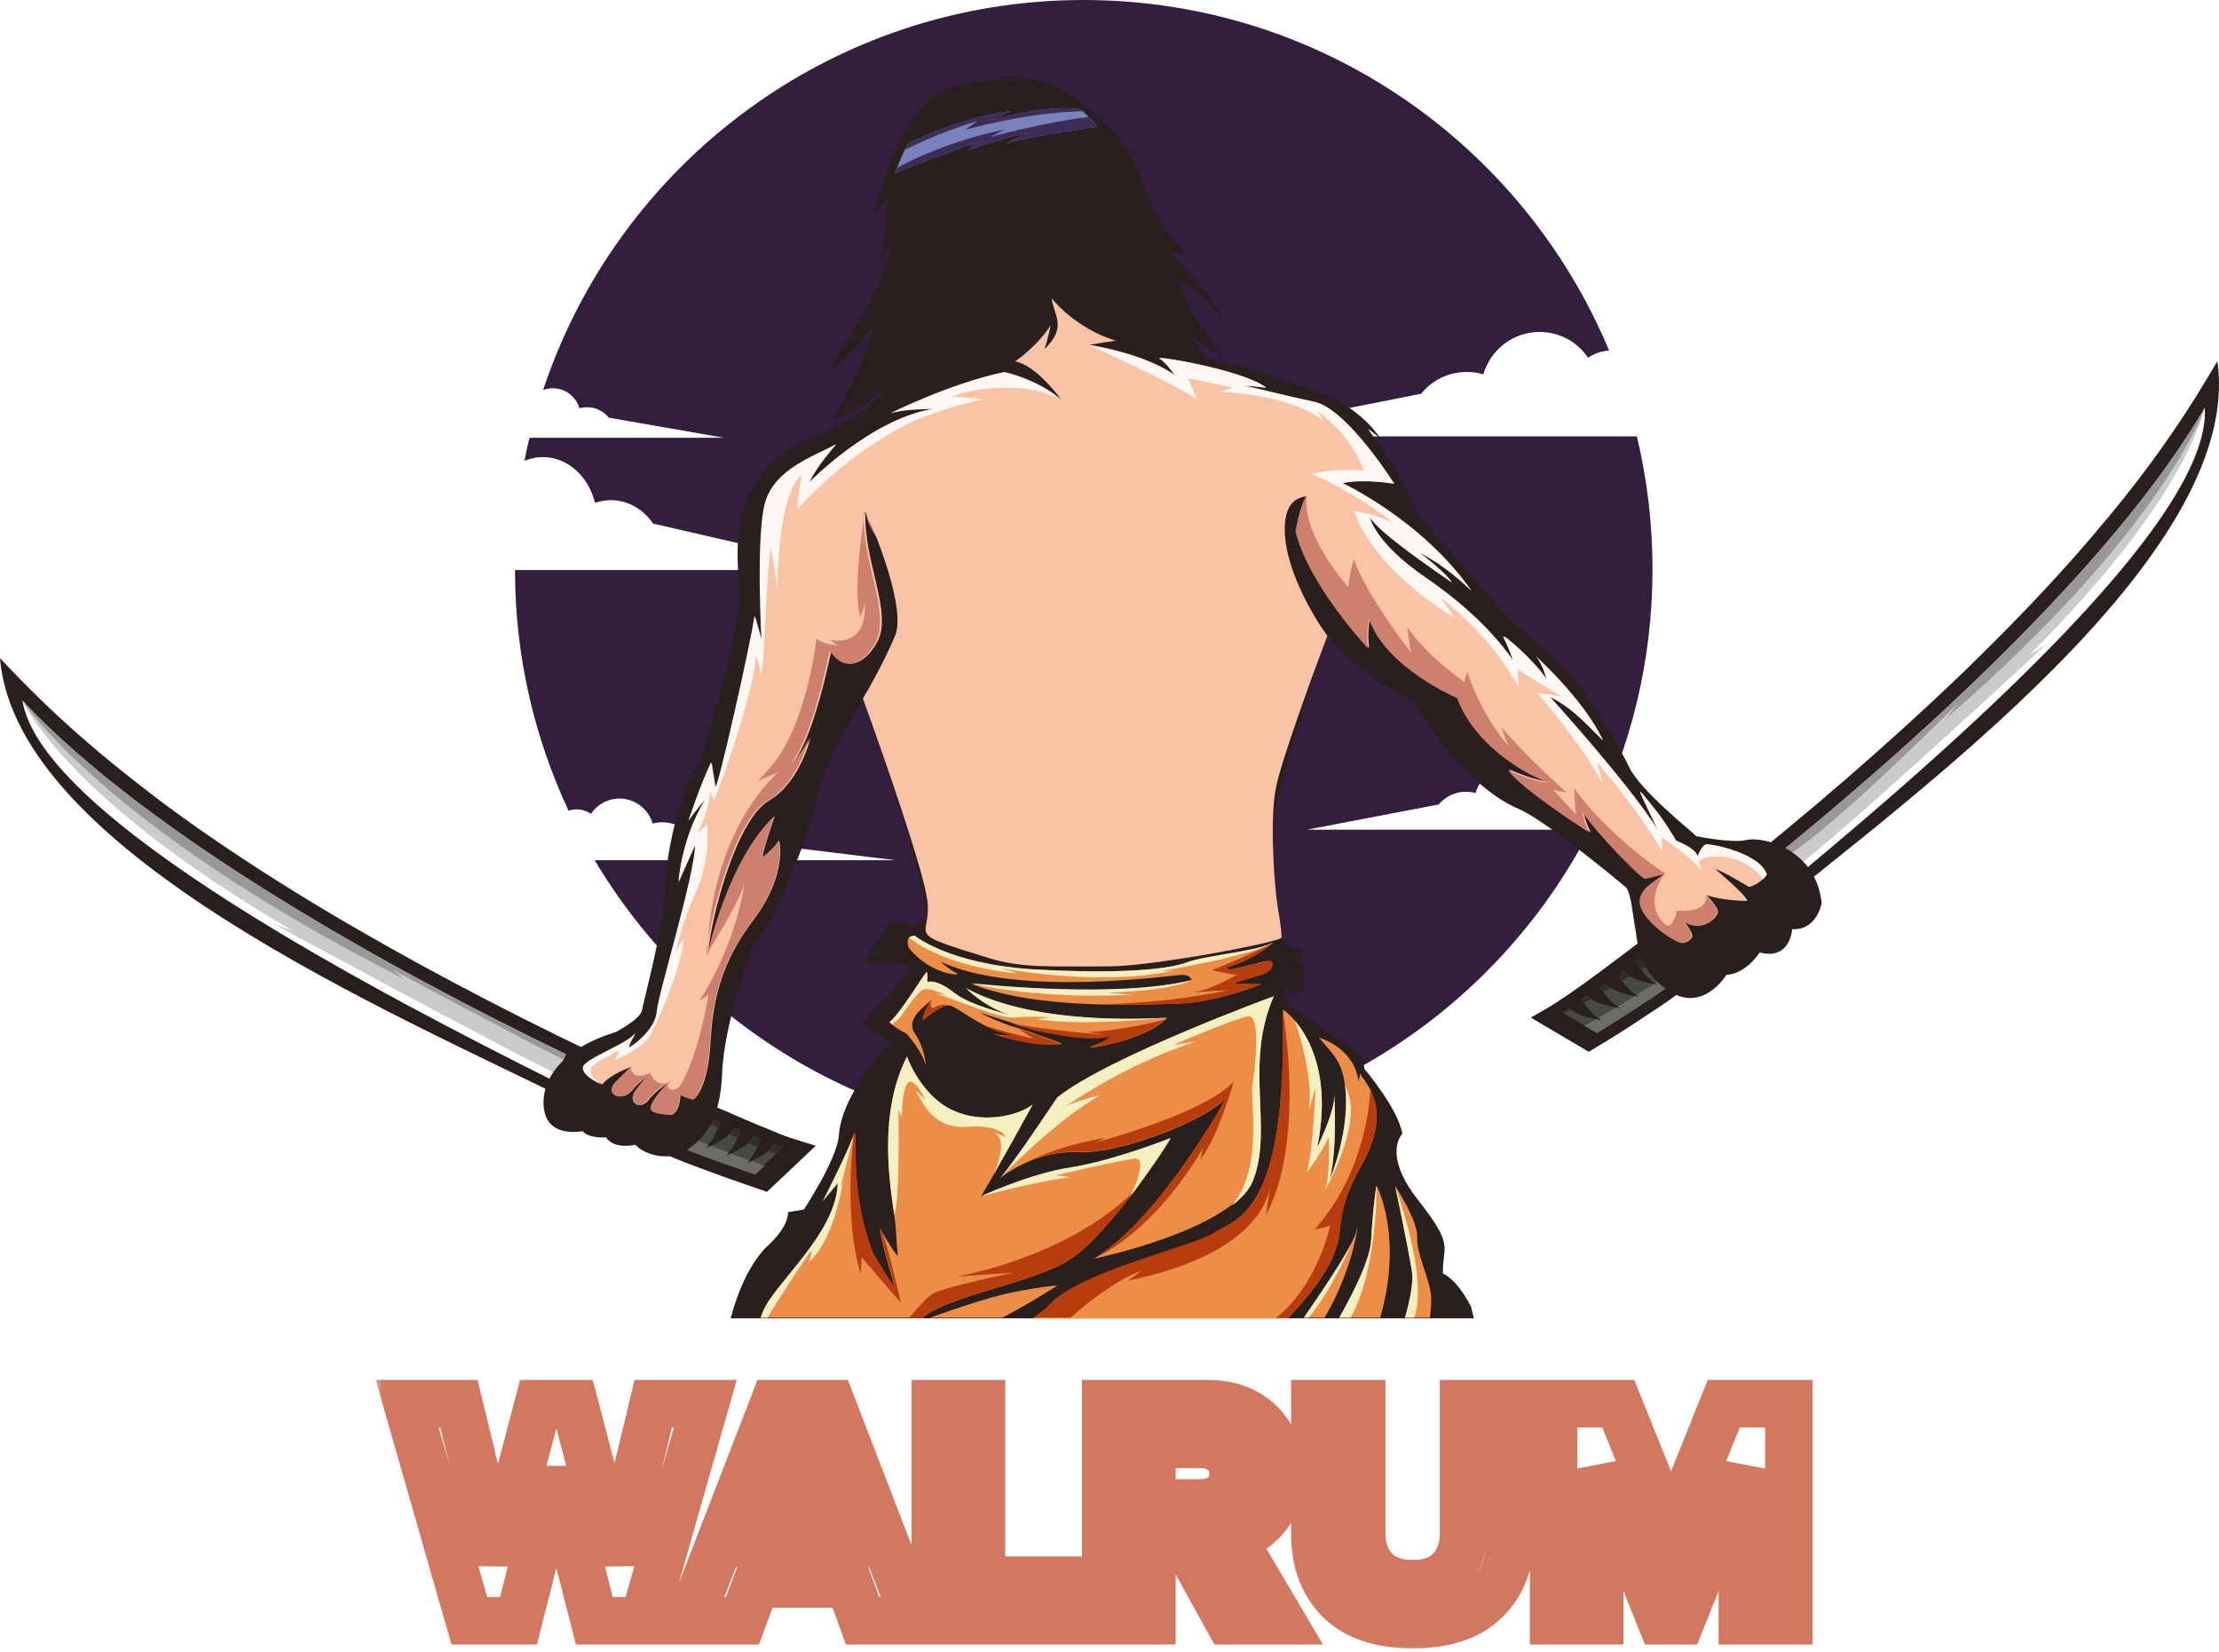 <svg width="133" height="99" viewBox="0 0 133 99" fill="none" xmlns="http://www.w3.org/2000/svg" xmlns:xlink="http://www.w3.org/1999/xlink">
<path fill-rule="evenodd" clip-rule="evenodd" d="M64.947 0C79.131 0 91.303 8.677 96.445 21.012C95.977 21.032 95.551 21.195 95.185 21.439C94.555 20.504 93.498 19.895 92.279 19.895C90.674 19.895 89.332 20.971 88.906 22.435C88.581 22.333 88.255 22.292 87.91 22.292C86.792 22.292 85.817 22.8 85.166 23.613H85.106L72.242 26.154H84.415H85.106H90.064H91.385H94.453H94.697H96.587H98.111C98.721 28.714 99.046 31.376 99.046 34.119C99.046 39.566 97.766 44.707 95.49 49.279L95.307 49.259C95.205 48.771 94.9 48.365 94.494 48.121C94.453 47.308 93.783 46.678 92.97 46.678C92.665 46.678 92.36 46.779 92.137 46.942C91.771 46.393 91.141 46.028 90.43 46.028C89.475 46.028 88.682 46.658 88.438 47.531C88.255 47.471 88.052 47.45 87.849 47.45C87.199 47.45 86.609 47.755 86.223 48.222H86.183L78.318 49.726H85.756H86.162H89.109H89.881H91.69H91.832H92.95H95.307C89.637 60.72 78.176 68.239 64.967 68.239C52.49 68.239 41.598 61.553 35.644 51.555H35.705H35.847H37.655H38.428H41.374H41.781H53.689L41.374 50.051H41.334C40.947 49.584 40.379 49.279 39.708 49.279C39.505 49.279 39.301 49.299 39.118 49.36C38.875 48.486 38.062 47.857 37.127 47.857C36.416 47.857 35.786 48.222 35.42 48.771C35.176 48.608 34.892 48.507 34.587 48.507C34.404 48.507 34.241 48.527 34.079 48.588C32.026 44.199 30.868 39.322 30.868 34.16H33.388H34.607H39.22H39.87H51.21L39.22 31.396H39.159C38.57 30.523 37.635 29.974 36.599 29.974C36.274 29.974 35.969 30.035 35.664 30.136C35.278 28.551 34.018 27.393 32.534 27.393C32.148 27.393 31.783 27.474 31.437 27.617C31.518 27.149 31.62 26.682 31.742 26.235H31.986H32.108H33.55H34.181H36.517H36.843H43.386L36.517 25.036H36.497C36.192 24.65 35.725 24.406 35.197 24.406C35.034 24.406 34.871 24.426 34.729 24.467C34.526 23.776 33.896 23.268 33.144 23.268C32.941 23.268 32.738 23.308 32.555 23.369C37.066 9.795 49.868 0 64.947 0Z" fill="#341E3E"/>
<path fill-rule="evenodd" clip-rule="evenodd" d="M34.18 65.983C34.241 66.187 34.363 66.37 34.607 66.491C35.522 66.939 36.436 67.386 37.35 67.853C37.635 67.995 37.899 68.138 38.184 68.28C38.285 68.341 38.428 68.402 38.549 68.483C38.956 68.767 39.505 69.011 39.972 69.215C40.622 69.499 41.293 69.763 41.963 70.007C43.162 70.454 44.361 70.881 45.56 71.287L45.967 71.43L48.893 68.666L47.714 68.3C47.227 68.158 46.759 67.975 46.292 67.772C45.642 67.507 44.991 67.243 44.341 66.959C42.736 66.268 41.151 65.557 39.586 64.825C38.407 64.276 37.249 63.728 36.091 63.179C35.887 63.078 35.684 63.037 35.501 63.078C29.953 60.415 24.447 57.53 19.163 54.36C15.993 52.45 12.863 50.417 9.876 48.202C6.096 45.357 3.17 42.837 0 39.444C0.955 51.149 23.999 60.903 34.18 65.983Z" fill="#291F1D"/>
<path fill-rule="evenodd" clip-rule="evenodd" d="M40.501 66.064C41.009 66.288 41.497 66.511 41.964 66.735C41.862 67.06 41.598 67.832 41.029 68.381C41.029 68.381 42.472 67.792 42.716 67.243C42.736 67.182 42.757 67.141 42.777 67.101C42.899 67.162 43.041 67.223 43.163 67.263C43.041 67.629 42.777 68.32 42.249 68.828C42.249 68.828 43.691 68.239 43.935 67.69C43.956 67.67 43.956 67.629 43.976 67.609C44.118 67.67 44.24 67.731 44.382 67.771C44.26 68.157 43.976 68.808 43.488 69.275C43.488 69.275 44.931 68.686 45.175 68.137C45.175 68.117 45.175 68.117 45.195 68.097C45.337 68.157 45.459 68.198 45.602 68.259C45.459 68.645 45.195 69.255 44.728 69.722C44.728 69.722 46.171 69.133 46.414 68.584V68.564C46.597 68.625 46.78 68.686 46.943 68.747L45.215 70.373C45.215 70.373 41.7 69.194 39.648 68.3C40.054 67.995 40.379 67.65 40.481 67.304C40.582 67.101 40.582 66.633 40.501 66.064Z" fill="#474944"/>
<path fill-rule="evenodd" clip-rule="evenodd" d="M46.109 68.991C46.271 68.869 46.393 68.727 46.454 68.605V68.584C46.637 68.645 46.82 68.706 46.983 68.767L46.576 69.133C46.413 69.092 46.251 69.052 46.109 68.991ZM44.889 68.523C45.032 68.401 45.154 68.28 45.215 68.158C45.215 68.137 45.215 68.137 45.235 68.117C45.377 68.178 45.499 68.219 45.641 68.28C45.601 68.401 45.54 68.564 45.458 68.747C45.255 68.666 45.072 68.605 44.889 68.523ZM43.751 67.975C43.853 67.894 43.914 67.792 43.955 67.711C43.975 67.69 43.975 67.65 43.995 67.629C44.138 67.69 44.26 67.751 44.402 67.792C44.361 67.914 44.3 68.056 44.239 68.219C44.056 68.137 43.914 68.056 43.751 67.975ZM42.654 67.365C42.674 67.325 42.715 67.284 42.735 67.243C42.756 67.182 42.776 67.142 42.796 67.101C42.918 67.162 43.06 67.223 43.182 67.263C43.162 67.365 43.121 67.467 43.06 67.589C42.918 67.507 42.776 67.446 42.654 67.365ZM41.353 66.451C41.557 66.552 41.76 66.634 41.963 66.715C41.943 66.776 41.922 66.837 41.902 66.918C41.679 66.796 41.536 66.735 41.516 66.776C41.435 66.674 41.374 66.552 41.353 66.451Z" fill="#2C2E29"/>
<path fill-rule="evenodd" clip-rule="evenodd" d="M41.251 68.137C41.191 68.219 41.109 68.3 41.028 68.381C41.028 68.381 41.191 68.32 41.414 68.198C41.739 68.32 42.105 68.463 42.471 68.605C42.41 68.686 42.349 68.747 42.267 68.828C42.267 68.828 42.41 68.767 42.613 68.666C42.958 68.808 43.324 68.95 43.69 69.072C43.629 69.133 43.568 69.214 43.507 69.275C43.507 69.275 43.629 69.214 43.832 69.133C44.198 69.275 44.564 69.418 44.93 69.54C44.869 69.6 44.828 69.662 44.767 69.722C44.767 69.722 44.889 69.682 45.072 69.58C45.336 69.682 45.58 69.763 45.824 69.865L45.275 70.393C45.275 70.393 41.76 69.214 39.707 68.32C39.951 68.137 40.154 67.934 40.317 67.731C40.581 67.873 40.906 67.995 41.251 68.137Z" fill="#6B6E65"/>
<path fill-rule="evenodd" clip-rule="evenodd" d="M1.342 41.983C8.901 50.071 23.35 58.078 33.917 63.178L33.246 64.804C23.126 59.724 2.48 49.075 1.342 41.983Z" fill="#CBCBCB"/>
<path fill-rule="evenodd" clip-rule="evenodd" d="M1.342 41.983C8.901 50.071 23.35 58.078 33.917 63.178L33.775 63.504C31.58 62.427 23.492 58.098 23.492 58.098L24.224 58.667C6.178 49.543 1.342 41.983 1.342 41.983Z" fill="#989898"/>
<path fill-rule="evenodd" clip-rule="evenodd" d="M33.428 64.398L33.266 64.804C23.125 59.724 2.479 49.075 1.361 41.983C1.361 41.983 3.719 47.714 17.578 55.802C17.578 55.802 16.623 55.456 16.358 55.355C16.338 55.334 29.933 62.711 33.428 64.398Z" fill="white"/>
<path fill-rule="evenodd" clip-rule="evenodd" d="M105.488 55.152C105.488 55.355 105.387 55.558 105.183 55.741C104.391 56.391 103.598 57.021 102.826 57.672C102.582 57.875 102.338 58.058 102.115 58.261C102.013 58.342 101.891 58.444 101.81 58.525C101.485 58.891 100.997 59.257 100.591 59.541C100.022 59.968 99.432 60.374 98.823 60.761C97.766 61.472 96.689 62.163 95.592 62.813L95.226 63.036L91.751 60.984L92.808 60.374C93.234 60.131 93.661 59.826 94.088 59.541C94.677 59.135 95.246 58.728 95.815 58.302C97.217 57.265 98.599 56.209 99.981 55.152C100.997 54.359 102.013 53.567 103.029 52.774C103.192 52.632 103.395 52.551 103.578 52.551C108.394 48.71 113.109 44.666 117.559 40.399C120.221 37.818 122.822 35.156 125.24 32.331C128.289 28.775 130.565 25.666 132.902 21.642C134.588 33.286 114.267 47.917 105.488 55.152Z" fill="#291F1D"/>
<path fill-rule="evenodd" clip-rule="evenodd" d="M99.351 56.656C98.924 56.981 98.477 57.306 98.07 57.631C98.233 57.936 98.68 58.627 99.351 59.033C99.351 59.033 97.806 58.789 97.44 58.302C97.4 58.261 97.379 58.221 97.339 58.16C97.217 58.241 97.115 58.322 96.993 58.424C97.176 58.749 97.603 59.379 98.233 59.745C98.233 59.745 96.689 59.501 96.323 59.013C96.302 58.993 96.282 58.972 96.262 58.932C96.14 59.013 96.018 59.094 95.916 59.176C96.12 59.521 96.526 60.09 97.115 60.435C97.115 60.435 95.571 60.192 95.205 59.704L95.185 59.684C95.063 59.765 94.941 59.846 94.819 59.928C95.043 60.273 95.429 60.822 95.998 61.147C95.998 61.147 94.453 60.903 94.087 60.415V60.395C93.925 60.496 93.762 60.598 93.62 60.679L95.672 61.878C95.672 61.878 98.843 59.948 100.631 58.607C100.184 58.403 99.777 58.139 99.594 57.834C99.493 57.672 99.391 57.225 99.351 56.656Z" fill="#474944"/>
<path fill-rule="evenodd" clip-rule="evenodd" d="M94.169 60.496C94.149 60.476 94.129 60.456 94.129 60.435V60.415C93.966 60.517 93.803 60.618 93.661 60.7L93.702 60.72C93.844 60.679 94.007 60.598 94.169 60.496ZM95.368 59.867C95.307 59.826 95.266 59.785 95.226 59.745L95.206 59.724C95.084 59.806 94.962 59.887 94.84 59.968C94.86 60.009 94.901 60.07 94.941 60.11C95.084 60.009 95.226 59.948 95.368 59.867ZM96.547 59.196C96.466 59.135 96.384 59.074 96.344 59.013C96.323 58.993 96.303 58.972 96.283 58.932C96.161 59.013 96.039 59.094 95.937 59.176C95.978 59.257 96.039 59.338 96.1 59.419C96.242 59.358 96.404 59.277 96.547 59.196ZM97.705 58.505C97.603 58.444 97.502 58.363 97.441 58.282C97.4 58.241 97.38 58.2 97.339 58.139C97.217 58.221 97.116 58.302 96.994 58.403C97.055 58.505 97.136 58.627 97.238 58.769C97.4 58.688 97.563 58.586 97.705 58.505ZM99.351 56.656C98.924 56.981 98.477 57.306 98.071 57.631C98.132 57.753 98.233 57.916 98.376 58.119C98.802 57.855 99.168 57.631 99.453 57.469C99.412 57.225 99.371 56.961 99.351 56.656Z" fill="#2C2E29"/>
<path fill-rule="evenodd" clip-rule="evenodd" d="M99.209 58.912C99.25 58.952 99.311 58.972 99.351 59.013C99.351 59.013 99.27 58.993 99.128 58.972C98.823 59.176 98.457 59.399 98.091 59.623C98.152 59.663 98.193 59.704 98.254 59.724C98.254 59.724 98.152 59.704 97.99 59.684C97.665 59.887 97.299 60.111 96.953 60.334C97.014 60.375 97.075 60.415 97.136 60.456C97.136 60.456 97.014 60.436 96.832 60.395C96.486 60.598 96.12 60.822 95.795 61.005C95.876 61.066 95.958 61.127 96.039 61.167C96.039 61.167 95.876 61.147 95.653 61.086C95.409 61.228 95.185 61.35 94.962 61.472L95.714 61.919C95.714 61.919 98.884 59.989 100.672 58.647C100.469 58.546 100.266 58.444 100.083 58.322C99.9 58.485 99.575 58.668 99.209 58.912Z" fill="#6B6E65"/>
<path fill-rule="evenodd" clip-rule="evenodd" d="M132.149 24.426C126.581 33.998 114.287 45.032 105.122 52.368L106.138 53.811C114.876 46.597 132.637 31.6 132.149 24.426Z" fill="#CBCBCB"/>
<path fill-rule="evenodd" clip-rule="evenodd" d="M132.149 24.426C126.723 33.754 114.917 44.463 105.833 51.779C106.036 51.779 106.3 51.718 106.646 51.555C109.186 50.356 117.396 42.106 117.396 42.106L116.685 43.02C129.751 31.701 132.149 24.426 132.149 24.426Z" fill="#989898"/>
<path fill-rule="evenodd" clip-rule="evenodd" d="M107.236 52.876C116.299 45.377 132.597 31.295 132.129 24.426C132.129 24.426 131.255 29.669 121.643 39.24L122.639 38.631C122.639 38.631 109.268 51.027 107.276 52.226C106.768 52.571 106.829 52.774 107.236 52.876Z" fill="white"/>
<path fill-rule="evenodd" clip-rule="evenodd" d="M61.878 5.08C61.878 5.08 60.923 4.735 59.521 4.613C59.521 4.613 62.386 4.308 64.337 5.832C65.922 7.072 66.593 7.6 67.182 8.413C68.808 10.668 68.95 13.432 71.185 15.281C71.185 15.281 70.129 15.078 69.987 14.997C69.987 14.997 73.075 17.964 73.278 19.244C73.278 19.244 72.039 17.171 70.596 16.887C70.596 16.887 72.12 20.484 73.522 21.459C73.522 21.459 71.836 20.524 71.328 20.037C71.328 20.037 71.917 21.215 72.323 21.439C72.73 21.662 74.762 22.008 75.595 22.313C76.428 22.617 77.627 23.024 77.769 23.146C77.769 23.146 80.94 23.634 82.769 26.316C82.769 26.316 82.159 25.788 81.996 25.706C81.996 25.706 83.48 27.84 83.846 28.45C84.211 29.059 84.638 30.238 84.801 30.563C84.963 30.868 88.967 35.4 89.759 36.395C90.552 37.371 93.559 39.667 94.352 40.703C95.144 41.74 96.973 44.544 97.644 45.967C98.314 47.389 101.383 49.807 101.667 50.112C101.667 50.112 103.842 50.559 104.695 50.336C105.569 50.132 108.82 50.783 109.186 54.115C109.186 54.115 108.902 55.782 107.418 55.68C107.418 55.68 107.317 57.57 105.467 57.082C105.467 57.082 104.675 58.362 103.476 58.423C103.476 58.423 102.114 60.679 100.123 59.44C98.131 58.2 98.172 56.473 98.01 55.619C97.847 54.766 97.786 53.689 97.481 53.201C97.481 53.201 92.726 49.198 90.999 48.466C89.271 47.755 86.772 45.58 84.841 42.105C84.841 42.105 81.021 40.216 79.558 38.001C79.558 38.001 76.652 46.556 76.367 49.035C76.367 49.035 76.164 48.039 76.164 47.917C76.164 47.917 76.286 54.237 76.835 56.066C76.835 56.066 76.896 56.879 78.156 56.859C78.156 56.859 78.034 57.468 77.729 57.57C77.729 57.57 78.176 58.037 78.176 58.444C78.176 58.444 78.278 60.029 77.383 59.562L76.855 59.155C76.855 59.155 76.977 60.151 77.587 60.476C78.196 60.801 79.192 61.634 79.802 62.061C80.411 62.488 81.773 63.036 81.773 64.052C81.773 64.052 83.825 66.471 84.049 67.954C84.049 67.954 82.809 69.153 85.024 71.957C87.239 74.762 86.426 74.66 86.487 76.326C86.487 76.326 87.28 76.591 88.174 78.318L88.337 79.009H65.678H43.792C44.178 77.566 44.809 75.94 45.865 74.802C45.865 74.802 47.267 73.624 47.227 72.648L48.182 72.486C48.182 72.486 50.173 69.478 50.275 68.056C50.377 66.613 51.291 65.089 52.124 63.971C52.978 62.853 53.425 62.528 53.425 62.528C53.425 62.528 51.921 61.614 51.758 61.39C51.596 61.167 54.441 58.627 54.461 58.098C54.502 57.57 52.795 57.733 52.084 57.712C51.575 57.692 52.368 56.737 52.835 56.046C53.404 55.213 53.465 54.949 54.786 55.558L55.619 54.969C55.619 54.969 54.603 50.112 53.953 48.486C53.303 46.861 52.287 42.878 51.758 41.801C51.758 41.801 49.056 46.231 48.73 48.812C48.73 48.812 47.003 54.542 45.052 56.798C45.052 56.798 43.386 61.39 43.284 64.296C43.183 67.202 42.146 68.239 41.171 68.93C40.196 69.621 38.651 69.255 38.082 68.604C38.082 68.604 36.843 68.93 36.314 68.157C36.314 68.157 35.339 68.259 34.912 67.792C34.912 67.792 33.368 68.117 32.799 67.08C32.25 66.044 32.413 63.24 36.883 61.858C36.883 61.858 38.387 61.106 38.489 60.517C38.59 59.927 39.789 55.436 39.83 53.668C39.87 51.9 40.378 48.141 41.943 45.702C41.943 45.702 44.341 37.899 44.341 35.887C44.341 33.855 42.898 28.125 49.564 25.849C49.564 25.849 52.429 24.487 53.12 23.268C53.12 23.268 50.966 24.995 49.848 25.218C49.848 25.218 52.165 21.276 52.368 19.468C52.368 19.468 50.6 21.845 49.787 22.069C49.787 22.069 53.303 16.684 53.506 14.347C53.506 14.347 53.242 15.139 52.795 15.546C52.795 15.546 53.201 13.148 53.181 11.928C53.181 11.928 52.551 12.721 52.307 12.782C53.404 9.754 54.197 5.771 57.753 5.04C59.176 4.714 60.72 4.796 61.878 5.08Z" fill="#291F1D"/>
<path fill-rule="evenodd" clip-rule="evenodd" d="M63.036 17.883C63.036 17.883 64.398 19.651 66.877 20.423C66.877 20.423 66.064 20.525 65.292 20.667C65.292 20.667 68.564 21.154 70.413 22.475C70.413 22.475 69.885 21.683 69.499 21.48C69.133 21.276 74.498 22.15 75.9 23.227C75.9 23.227 75.717 23.187 74.538 23.085C74.538 23.085 77.201 23.735 78.806 24.081C80.411 24.426 82.707 27.637 83.561 28.978C83.561 28.978 81.773 28.653 80.452 28.938C80.452 28.938 85.227 31.153 88.194 35.4C88.194 35.4 87.077 34.262 85.735 33.469C85.146 33.124 84.821 32.9 85.593 33.51C86.121 33.937 86.812 34.546 87.016 34.892C85.959 34.14 82.707 31.965 82.098 30.97C82.098 30.97 82.342 32.474 85.451 34.607C88.56 36.741 90.003 38.611 90.694 39.566C90.694 39.566 90.369 38.651 90.125 38.204C89.901 37.757 92.177 39.789 92.685 40.704C92.685 40.704 92.523 39.87 92.076 39.342C92.076 39.342 94.921 41.903 96.079 44.361C94.9 43.203 94.23 42.411 92.888 41.74C92.888 41.74 97.583 46.902 99.351 49.706C99.351 49.706 98.944 48.852 98.599 48.121C98.07 47.023 98.274 47.349 99.208 48.507C99.798 49.239 100.265 50.051 100.468 50.377C100.468 50.377 101.627 50.803 101.749 51.311C101.749 51.311 101.992 50.661 102.257 50.6C102.521 50.539 105.467 51.108 105.894 52.388C105.894 52.388 105.61 52.937 104.837 53.16C104.837 53.16 103.273 52.205 102.805 52.084C102.805 52.084 104.634 53.608 104.736 53.994C104.736 53.994 103.293 53.994 102.297 53.648C102.297 53.648 103.008 54.4 102.968 54.685C102.927 54.969 102.033 55.944 100.936 55.213C100.936 55.213 101.525 55.944 101.423 56.168C101.362 56.29 101.037 56.615 100.672 56.473C99.981 56.209 98.091 54.847 98.335 53.831C98.497 53.12 99.31 52.795 99.818 52.327C99.818 52.327 98.863 52.612 98.66 52.612C98.457 52.632 95.896 50.072 94.88 48.568C94.88 48.568 95.103 49.543 95.368 49.868C95.368 49.868 91.364 47.349 90.45 46.109C90.45 46.109 91.994 46.8 92.848 46.841C90.47 45.926 88.133 43.914 87.402 41.781C87.402 41.781 83.134 39.992 82.118 37.046C82.118 37.046 81.915 38.041 82.078 38.814C82.078 38.814 78.481 35.054 77.709 31.783C77.709 31.783 77.973 30.218 78.359 29.669C76.753 30.055 75.737 30.116 76.327 31.579C76.327 31.579 74.132 32.291 72.913 32.372C72.913 32.372 76.306 33.327 76.997 34.445C76.997 34.445 73.482 37.025 73.156 37.92C73.156 37.92 74.091 37.777 74.538 37.351C73.197 39.911 71.368 37.635 69.661 36.517C69.661 36.517 71.429 38.672 73.238 39.688C73.238 39.688 71.287 40.5 69.397 39.301C67.507 38.102 67.832 36.985 67.141 35.948C68.706 42.512 70.149 39.058 65.699 45.642C65.699 45.642 65.922 40.257 65.922 38.631C65.922 37.005 66.938 31.62 66.735 29.1C66.735 29.1 65.658 34.648 65.597 36.497C65.536 38.346 65.272 27.556 62.793 24.101C62.793 24.101 65.17 30.198 60.801 37.188C60.801 37.188 63.382 34.262 64.093 30.502C64.805 26.743 64.073 30.645 64.073 30.645C64.073 30.645 65.252 38.062 64.723 43.142C64.723 43.142 64.601 39.627 64.357 38.814C64.357 38.814 62.793 43.447 60.883 46.922C59.399 49.645 59.806 49.381 58.606 47.125C57.834 45.682 56.798 43.731 56.107 42.573C54.908 40.541 58.647 45.804 59.175 46.353C59.175 46.353 62.488 42.268 63.036 40.439C63.036 40.439 60.212 43.996 59.297 44.687C59.297 44.687 58.302 43.589 57.428 42.532C56.046 40.846 55.965 41.232 57.143 39.769C57.895 38.814 58.993 37.493 59.745 36.802C59.745 36.802 56.371 39.261 55.416 40.988C54.847 39.078 57.225 38.773 58.241 36.782C58.241 36.782 55.64 38.082 53.912 38.001C55.883 35.319 57.164 34.851 58.728 31.843C57.895 32.677 56.961 33.693 55.193 34.79C55.193 34.79 52.388 32.9 51.88 30.645C51.697 33.469 53.526 36.7 52.591 38.448C52.002 39.566 50.844 40.48 49.828 38.976C49.828 38.976 48.771 44.382 47.491 45.703C47.491 45.703 48.121 45.255 48.588 44.199C48.588 44.199 47.958 46.902 46.068 47.999C44.178 49.096 42.634 54.827 42.431 57.204C42.431 57.204 43.63 51.555 46.434 48.913C46.434 48.913 45.723 50.925 45.703 51.393C45.703 51.393 46.454 50.803 46.698 50.377C46.698 50.377 47.227 52.409 45.174 55.111C43.122 57.814 42.756 60.07 42.593 62.285C42.593 62.285 42.532 65.089 41.577 65.882C41.577 65.882 40.947 65.739 40.785 65.556C40.785 65.556 40.805 66.512 40.317 66.796C40.317 66.796 39.118 66.796 39.037 66.451C38.935 66.105 39.748 65.17 40.196 64.805C40.196 64.805 39.301 65.353 38.875 65.922C38.367 66.593 37.635 66.044 38.143 65.353C38.184 65.313 38.224 65.252 38.265 65.191C38.489 64.886 38.814 64.48 39.037 64.297C39.037 64.297 38.326 64.825 37.838 65.394C37.269 66.064 36.253 65.536 36.944 64.825C37.228 64.54 37.635 64.134 37.858 63.931C37.858 63.931 36.558 64.378 36.111 64.987C36.111 64.987 34.912 64.48 34.973 63.951C35.034 63.423 37.879 62.468 38.163 61.817C38.163 61.817 37.635 62.712 37.716 62.752C37.797 62.793 39.322 61.736 39.403 60.598C39.505 59.46 41.699 52.368 41.699 50.6C41.699 50.6 41.008 52.124 40.703 52.835C40.703 52.835 40.866 50.173 42.329 47.857C42.329 47.857 41.557 48.73 41.293 49.178C41.293 49.178 42.085 46.82 42.654 45.682C42.654 45.682 42.776 46.394 42.898 47.145C42.98 47.694 45.113 38.163 45.255 36.904C45.255 36.904 45.499 37.757 45.682 38.407C45.682 38.407 45.337 32.169 45.885 30.137C46.434 28.104 48.812 27.332 50.133 26.621C50.133 26.621 48.893 28.023 48.527 28.897C48.527 28.897 52.266 25.056 56.005 24.487C56.005 24.487 54.176 24.487 53.404 24.751C53.404 24.751 57.042 22.943 60.212 22.293C60.212 22.293 62.102 22.679 63.585 23.918C63.585 23.918 62.102 21.866 60.842 21.663C60.842 21.663 62.183 20.748 62.976 19.488C62.976 19.488 62.772 20.504 62.59 20.931C64.012 19.59 63.138 18.858 63.036 17.883Z" fill="#FAC3A5"/>
<path fill-rule="evenodd" clip-rule="evenodd" d="M64.053 30.848C64.236 32.047 65.15 38.55 64.683 43.163C64.683 43.163 64.561 39.647 64.317 38.834C64.317 38.834 62.753 43.467 60.842 46.942C59.359 49.665 59.765 49.401 58.566 47.146C57.794 45.703 56.758 43.752 56.067 42.594C54.868 40.562 58.607 45.825 59.135 46.373C59.135 46.373 62.448 42.289 62.996 40.46C62.996 40.46 60.172 44.016 59.257 44.707C59.257 44.707 58.262 43.61 57.388 42.553C56.006 40.866 55.925 41.252 57.103 39.789C57.855 38.834 58.953 37.513 59.704 36.822C59.704 36.822 56.331 39.281 55.376 41.009C54.807 39.098 57.185 38.794 58.201 36.802C58.201 36.802 55.599 38.103 53.872 38.021C55.843 35.339 57.124 34.871 58.688 31.864C57.855 32.697 56.92 33.713 55.153 34.811C55.153 34.811 52.348 32.921 51.84 30.665C51.84 30.665 51.068 35.217 51.556 36.965C51.556 36.965 51.82 36.396 51.82 36.071C51.82 36.071 52.186 38.753 49.788 38.346C49.788 38.346 50.032 38.611 50.235 38.672C50.235 38.672 49.381 38.672 48.934 38.265C48.934 38.265 48.447 43.081 46.353 45.784C46.353 45.784 45.683 46.556 45.439 46.78C45.439 46.78 46.435 46.394 46.658 46.272C46.658 46.272 42.635 49.523 42.391 57.225C42.391 57.225 43.59 51.576 46.394 48.934C46.394 48.934 45.683 50.946 45.662 51.413C45.662 51.413 46.414 50.824 46.658 50.397C46.658 50.397 47.187 52.429 45.134 55.132C43.082 57.835 42.716 60.09 42.553 62.305C42.553 62.305 42.492 65.11 41.537 65.902C41.537 65.902 40.907 65.76 40.745 65.577C40.745 65.577 40.765 66.532 40.277 66.817C40.277 66.817 39.078 66.817 38.997 66.471C38.895 66.126 39.708 65.191 40.155 64.825C40.155 64.825 39.363 65.272 38.977 64.317C38.977 64.317 38.266 64.845 37.778 65.414C37.209 66.085 36.193 65.557 36.884 64.845C37.168 64.561 37.575 64.154 37.798 63.951C37.92 64.866 38.977 64.297 38.977 64.297C38.753 64.5 38.428 64.886 38.205 65.191C38.164 65.252 38.123 65.293 38.083 65.353C37.575 66.044 38.306 66.593 38.814 65.922C39.241 65.353 40.135 64.805 40.135 64.805C40.135 64.805 39.891 65.008 40.094 65.231C40.298 65.435 40.684 65.171 40.684 65.171C41.801 63.606 42.513 59.501 42.452 59.602C42.411 59.704 41.923 59.968 41.923 59.968C44.199 56.473 44.626 52.897 44.626 52.897C44.423 53.913 42.33 57.225 42.33 57.225C42.533 54.847 44.077 49.096 45.967 48.019C47.857 46.922 48.487 44.219 48.487 44.219C48.04 45.276 47.39 45.723 47.39 45.723C48.67 44.422 49.727 38.997 49.727 38.997C50.743 40.501 51.901 39.586 52.49 38.468C53.405 36.721 51.596 33.51 51.779 30.665C53.019 33.388 55.64 33.612 55.315 33.51C54.99 33.408 54.726 33.022 54.726 33.022C56.981 32.921 59.196 31.092 59.196 31.092C59.135 33.937 56.026 36.924 56.026 36.924C57.327 36.66 58.688 35.542 58.688 35.542C58.892 36.132 59.014 36.904 59.014 36.904C59.298 36.619 60.477 35.949 60.477 35.949C59.42 37.635 59.257 39.464 59.257 39.464C58.892 39.18 58.709 38.529 58.709 38.529C58.18 40.033 60.314 41.232 60.314 41.232C61.574 40.44 62.834 37.046 62.834 37.046C62.976 37.656 63.037 39.139 63.037 39.139C64.135 36.843 64.053 30.848 64.053 30.848Z" fill="#CE806F"/>
<path fill-rule="evenodd" clip-rule="evenodd" d="M102.256 53.648C102.256 53.648 102.967 54.4 102.927 54.684C102.886 54.969 101.992 55.944 100.894 55.213C100.894 55.213 101.484 55.944 101.382 56.168C101.321 56.29 100.996 56.615 100.63 56.472C99.939 56.208 98.049 54.847 98.293 53.831C98.456 53.12 99.269 52.794 99.777 52.327C99.777 52.327 96.566 50.275 94.351 47.247C94.351 47.247 94.392 48.405 94.473 48.811C94.473 48.811 93.315 47.612 93.111 47.328C93.111 47.328 93.599 47.45 93.904 47.49C93.904 47.49 91.608 45.499 90.023 43.609C90.023 43.609 90.266 44.544 90.47 44.788C90.47 44.788 88.824 42.979 87.95 40.276C87.95 40.276 87.747 40.683 87.808 40.906C87.808 40.906 85.491 39.301 84.353 37.574C84.353 37.574 84.495 38.935 84.597 39.139C84.597 39.139 81.853 35.623 81.142 33.51C81.142 33.51 80.756 34.952 80.837 35.217C80.837 35.217 77.952 32.026 78.338 29.689C76.733 30.075 75.716 30.136 76.306 31.599C76.306 31.599 74.111 32.311 72.892 32.392C72.892 32.392 76.285 33.347 76.976 34.465C76.976 34.465 73.461 37.045 73.136 37.94C73.136 37.94 74.07 37.797 74.517 37.37C73.176 39.931 71.347 37.655 69.64 36.537C69.64 36.537 71.408 38.691 73.217 39.708C73.217 39.708 71.266 40.52 69.376 39.321C67.486 38.122 67.811 37.005 67.121 35.968C68.685 42.532 70.128 39.078 65.678 45.662C65.678 45.662 65.901 40.276 65.901 38.651C65.901 37.025 66.917 31.64 66.714 29.12C67.141 30.888 66.694 32.371 66.917 33.936C67.202 35.989 68.523 37.879 68.502 37.838C68.441 37.736 68.401 36.598 68.401 36.598C69.132 37.838 70.88 39.342 70.128 38.407C69.397 37.452 69.051 35.399 69.051 35.399C69.823 36.436 71.022 37.005 71.022 37.005C70.697 36.822 69.925 36.131 69.925 36.131C69.681 35.887 72.871 36.883 73.969 36.151C75.066 35.42 74.314 33.875 74.314 33.875V34.322C73.644 32.9 71.144 32.331 71.144 32.331C71.998 31.904 75.798 31.376 75.432 31.03C75.066 30.665 74.192 30.969 74.192 30.969C75.208 29.425 78.297 29.73 78.297 29.73C77.911 30.278 77.647 31.843 77.647 31.843C78.439 35.115 82.016 38.874 82.016 38.874C81.853 38.102 82.057 37.106 82.057 37.106C83.073 40.033 87.34 41.841 87.34 41.841C88.072 43.975 90.409 45.987 92.786 46.901C91.933 46.861 90.388 46.17 90.388 46.17C91.323 47.409 95.306 49.929 95.306 49.929C95.042 49.604 94.818 48.629 94.818 48.629C95.835 50.132 98.415 52.693 98.598 52.672C98.801 52.652 99.757 52.388 99.757 52.388C98.537 54.095 99.533 55.274 99.899 55.456C100.265 55.639 100.508 54.583 100.508 54.583C102.54 54.705 102.256 53.648 102.256 53.648Z" fill="#CE806F"/>
<path fill-rule="evenodd" clip-rule="evenodd" d="M64.093 30.279C64.601 27.617 64.255 29.425 64.093 30.279V30.279ZM66.694 29.1C66.694 29.1 65.617 34.648 65.556 36.497C65.495 38.346 65.231 27.556 62.752 24.101C62.752 24.101 65.088 30.076 60.902 36.964C61.106 36.253 62.752 31.701 62.447 28.836C62.447 28.836 62.894 29.872 62.975 30.604C62.975 30.604 63.016 26.885 62.528 23.776C62.528 23.776 65.373 28.531 65.597 32.575L66.694 29.1Z" fill="#FFF8F4"/>
<path fill-rule="evenodd" clip-rule="evenodd" d="M65.292 20.687C65.292 20.687 68.564 21.175 70.413 22.496C70.413 22.496 69.885 21.703 69.499 21.5C69.133 21.297 74.498 22.171 75.9 23.247C75.9 23.247 75.717 23.207 74.538 23.105C74.538 23.105 77.2 23.756 78.806 24.101C80.411 24.446 82.707 27.657 83.561 28.998C83.561 28.998 81.772 28.673 80.452 28.958C80.452 28.958 85.227 31.173 88.194 35.42C88.194 35.42 87.076 34.282 85.735 33.489C85.146 33.144 84.821 32.92 85.593 33.53C86.121 33.957 86.812 34.566 87.015 34.912C85.959 34.16 82.707 31.986 82.098 30.99C82.098 30.99 82.341 32.494 85.451 34.627C88.56 36.761 90.003 38.631 90.694 39.586C90.694 39.586 90.368 38.671 90.125 38.224C89.901 37.777 92.177 39.809 92.685 40.724C92.685 40.724 92.522 39.891 92.075 39.362C92.075 39.362 94.92 41.923 96.079 44.382C94.9 43.223 94.23 42.431 92.888 41.76C92.888 41.76 97.582 46.922 99.35 49.726C99.35 49.726 98.944 48.873 98.599 48.141C98.07 47.044 98.273 47.369 99.208 48.527C99.797 49.259 100.265 50.072 100.468 50.397C100.468 50.397 101.626 50.823 101.748 51.331C101.748 51.331 101.992 50.681 102.256 50.62C102.521 50.559 105.467 51.128 105.894 52.408C105.894 52.408 105.833 52.53 105.691 52.693C104.187 50.783 101.748 51.331 101.83 51.657C101.911 51.961 102.033 52.246 102.033 52.246C101.586 51.535 99.594 50.173 99.594 50.173L99.615 51.006C98.172 48.486 95.713 45.682 95.713 45.682C95.754 45.824 96.079 47.044 96.079 47.044C94.961 44.747 92.157 41.557 92.157 41.557C92.949 41.598 93.64 41.74 93.721 41.821C93.803 41.902 90.958 40.114 90.958 40.114C90.998 40.317 91.019 41.171 91.019 41.171C89.393 38.102 86.365 35.826 86.365 35.826C86.487 36.05 87.239 37.066 87.239 37.066C81.915 33.794 81.183 30.624 81.183 30.624C82.341 30.787 83.54 31.335 83.54 31.335C80.675 29.181 78.623 28.409 78.623 28.409C79.944 28.043 81.752 28.206 81.752 28.206C80.96 26.011 78.989 24.65 78.989 24.65L79.314 25.198C77.119 23.573 73.156 23.491 73.156 23.491L73.868 23.227C73.928 23.227 71.185 22.658 71.185 22.658C71.307 22.821 71.713 23.898 71.713 23.898C69.905 22.76 65.292 20.687 65.292 20.687Z" fill="#FFF8F4"/>
<path fill-rule="evenodd" clip-rule="evenodd" d="M36.07 65.007C36.07 65.007 34.871 64.499 34.932 63.971C34.993 63.443 37.838 62.488 38.122 61.837C38.122 61.837 37.594 62.731 37.675 62.772C37.757 62.813 39.281 61.756 39.362 60.618C39.464 59.48 41.658 52.388 41.658 50.62C41.658 50.62 40.967 52.144 40.663 52.855C40.663 52.855 40.825 50.193 42.288 47.877C42.288 47.877 41.516 48.751 41.252 49.197C41.252 49.197 42.044 46.84 42.613 45.702C42.613 45.702 42.735 46.413 42.857 47.165C42.938 47.714 45.072 38.183 45.215 36.923C45.215 36.923 45.458 37.777 45.641 38.427C45.641 38.427 45.296 32.189 45.844 30.157C46.393 28.124 48.771 27.352 50.092 26.641C50.092 26.641 48.852 28.043 48.486 28.917C48.486 28.917 52.225 25.076 55.964 24.507C55.964 24.507 54.136 24.507 53.363 24.771C53.363 24.771 57.001 22.963 60.171 22.312C60.171 22.312 62.061 22.699 63.544 23.938C60.679 22.414 56.533 23.837 57.082 23.796C57.631 23.755 58.911 23.938 58.911 23.938C56.391 24.467 54.522 25.34 54.522 25.34C50.518 27.332 47.795 30.522 47.795 30.522C47.836 29.669 48.039 28.49 48.039 28.49C47.308 28.978 46.637 31.335 46.596 35.257C46.474 34.648 46.454 34.017 46.19 32.819C45.844 35.42 45.926 38.508 45.621 40.5C45.621 40.134 45.296 39.26 45.296 39.26C45.296 41.13 43.182 47.206 42.796 47.938C42.756 47.775 42.552 47.45 42.552 47.45C42.552 47.938 42.227 49.279 41.76 49.949C42.024 49.746 42.39 49.401 42.39 49.401C42.41 50.193 42.573 51.514 41.638 53.648C40.683 55.782 40.459 57.306 40.459 57.306C40.5 56.94 40.967 56.269 40.967 56.269C40.906 57.773 39.484 61.187 38.956 62.061C38.427 62.935 36.639 63.646 36.822 63.504C37.005 63.361 37.086 62.935 37.086 62.935C36.781 63.179 35.846 63.504 35.46 63.971C35.115 64.459 36.07 65.007 36.07 65.007Z" fill="#FFF8F4"/>
<path fill-rule="evenodd" clip-rule="evenodd" d="M54.441 8.596C54.441 8.596 57.265 7.113 60.598 6.645C60.598 6.645 59.785 7.031 59.358 7.194C58.932 7.356 62.447 6.218 64.764 6.544C64.764 6.544 65.638 7.336 65.78 7.6C65.78 7.6 62.061 8.108 60.334 8.576C60.334 8.576 61.35 8.027 61.716 7.946C61.716 7.946 60.11 8.23 58.017 9.023C58.017 9.023 58.281 8.657 58.545 8.535C58.545 8.535 54.38 10.018 53.607 10.425C53.607 10.425 54.258 8.799 54.441 8.596Z" fill="#7982BC"/>
<path fill-rule="evenodd" clip-rule="evenodd" d="M65.251 7.011C65.475 7.234 65.719 7.478 65.78 7.6C65.78 7.6 62.061 8.108 60.334 8.575C60.334 8.575 61.35 8.027 61.716 7.946C61.716 7.946 60.11 8.23 58.017 9.023C58.017 9.023 58.281 8.657 58.545 8.535C58.545 8.535 54.38 10.018 53.607 10.425C53.607 10.425 53.668 10.262 53.77 10.059C53.77 10.059 56.412 8.535 60.232 7.763C60.232 7.763 59.44 8.149 59.358 8.21C59.257 8.23 62.63 7.316 65.251 7.011Z" fill="#3B2D55"/>
<path fill-rule="evenodd" clip-rule="evenodd" d="M54.441 8.596C54.441 8.596 57.265 7.113 60.598 6.645C60.598 6.645 59.785 7.031 59.358 7.194C58.931 7.356 62.447 6.218 64.764 6.544C64.764 6.544 64.804 6.584 64.886 6.666C61.533 6.726 57.834 7.783 57.834 7.783C58.22 7.519 58.586 7.255 58.586 7.255C56.127 7.986 54.237 8.982 54.237 8.982C54.319 8.799 54.4 8.657 54.441 8.596Z" fill="#3B2D55"/>
<path fill-rule="evenodd" clip-rule="evenodd" d="M52.977 43C52.977 43 55.03 49.381 55.233 51.474C55.233 51.474 55.375 50.763 55.355 50.173C55.355 50.173 56.31 53.75 56.29 55.335C56.29 55.335 56.717 51.88 55.599 47.999C55.599 47.999 55.619 48.548 55.416 49.035C55.416 49.015 54.42 44.87 52.977 43Z" fill="#D2877B"/>
<path fill-rule="evenodd" clip-rule="evenodd" d="M52.977 43C52.977 43 55.03 49.381 55.233 51.474C55.233 51.474 55.375 50.763 55.355 50.173C55.355 50.173 56.31 53.75 56.29 55.335C56.392 54.116 55.579 49.076 55.579 49.178C55.579 49.259 55.213 49.584 55.213 49.584C55.132 47.938 52.977 43 52.977 43Z" fill="#FAC3A5"/>
<path fill-rule="evenodd" clip-rule="evenodd" d="M54.806 56.066C54.806 56.066 56.879 57.794 62.02 58.099C67.182 58.383 70.007 58.099 71.145 57.672C72.283 57.245 75.534 57.001 76.347 56.453C76.347 56.453 75.229 57.489 73.563 57.956C73.563 57.956 73.4 58.16 73.909 58.078C74.416 57.997 75.636 57.611 76.022 57.59C76.408 57.57 76.327 58.18 75.615 58.403C74.924 58.607 73.888 58.932 73.888 58.932C73.888 58.932 75.311 59.013 75.555 58.972C75.778 58.932 72.892 60.09 70.555 60.151C68.219 60.212 62.102 60.517 58.2 58.952C58.2 58.952 66.796 59.907 71.409 58.749C71.409 58.749 71.389 58.444 70.921 58.424C70.454 58.403 61.025 59.826 56.371 57.631C56.371 57.631 56.961 58.16 57.347 58.322C57.733 58.485 55.843 58.505 54.461 56.798C54.502 56.778 54.136 56.148 54.806 56.066Z" fill="#EC8D48"/>
<path fill-rule="evenodd" clip-rule="evenodd" d="M76.246 56.554C75.92 56.839 74.925 57.57 73.604 57.956C73.604 57.956 73.441 58.16 73.949 58.078C74.457 57.997 75.677 57.611 76.063 57.591C76.449 57.57 76.368 58.18 75.656 58.403C74.965 58.607 73.929 58.932 73.929 58.932C73.929 58.932 75.351 59.013 75.595 58.972C75.819 58.932 72.933 60.09 70.596 60.151C69.56 60.171 67.772 60.253 65.76 60.192C70.434 60.11 73.502 59.358 73.584 59.338C73.665 59.318 71.47 59.48 71.47 59.48C72.486 59.379 74.152 58.403 74.152 58.403C73.888 58.444 72.649 58.139 72.649 58.139C74.376 57.469 76.246 56.554 76.246 56.554Z" fill="#B73C0E"/>
<path fill-rule="evenodd" clip-rule="evenodd" d="M58.322 58.952C58.302 58.932 58.302 58.932 58.281 58.932C58.931 58.993 67.019 59.846 71.449 58.728C69.925 59.48 65.841 59.48 66.471 59.501C67.101 59.541 67.832 59.623 67.832 59.623C62 59.887 58.444 58.993 58.322 58.952Z" fill="#F6EFC2"/>
<path fill-rule="evenodd" clip-rule="evenodd" d="M54.807 56.066C54.807 56.066 56.879 57.794 62.021 58.099C67.182 58.383 70.007 58.099 71.145 57.672C72.283 57.245 75.534 57.001 76.347 56.453C75.209 57.265 69.58 58.2 69.58 58.2C69.987 58.2 70.393 58.16 70.393 58.16C65.719 59.196 59.684 57.956 60.029 58.038C60.395 58.139 60.984 58.342 60.984 58.342C56.331 57.875 54.481 56.188 54.481 56.188C54.563 56.127 54.664 56.087 54.807 56.066Z" fill="#F6EFC2"/>
<path fill-rule="evenodd" clip-rule="evenodd" d="M69.965 60.984C69.965 60.984 62.223 61.614 57.895 59.216C57.895 59.216 59.073 60.415 60.557 60.822C60.557 60.822 58.22 60.293 57.224 59.521C56.208 58.728 55.761 58.81 55.578 58.85C55.578 58.85 55.598 58.403 55.558 58.261C55.517 58.119 54.033 60.679 53.322 61.248C53.322 61.248 53.505 61.533 54.318 61.939C54.318 61.939 55.334 63.037 55.497 63.931C55.497 63.931 55.456 62.833 54.846 61.959C54.237 61.086 55.395 60.334 55.842 59.927C55.842 59.927 55.293 60.679 55.334 61.126C55.334 61.126 56.411 60.192 56.899 60.253C57.366 60.293 59.175 61.98 61.065 62.041C61.065 62.041 60.17 62.122 59.602 61.959C59.032 61.797 62.02 62.854 63.666 62.549C63.666 62.549 61.756 61.817 60.882 61.573C60.028 61.33 58.911 60.801 58.768 60.7C58.768 60.7 60.577 61.269 61.329 61.513C62.081 61.756 65.291 62.468 66.592 62.081C66.592 62.081 66.287 62.447 65.474 62.691C64.621 62.976 68.726 62.407 69.965 60.984Z" fill="#EC8D48"/>
<path fill-rule="evenodd" clip-rule="evenodd" d="M60.517 61.309C60.801 61.411 61.086 61.492 61.269 61.553C62.02 61.797 65.231 62.508 66.532 62.122C66.532 62.122 66.227 62.488 65.414 62.732C64.622 62.976 68.462 62.427 69.824 61.106C69.824 61.106 67.101 61.817 65.211 61.838L66.146 62C66.166 62.021 62.468 61.716 60.517 61.309ZM58.708 61.33C59.399 61.696 60.192 62.041 61.025 62.061C61.025 62.061 60.131 62.143 59.562 61.98C58.993 61.817 61.98 62.874 63.626 62.569C63.626 62.569 61.959 61.939 61.045 61.655C61.431 61.919 61.899 62.224 61.98 62.244C62.102 62.305 59.277 61.614 58.708 61.33ZM58.647 61.309L58.688 61.33C58.667 61.309 58.667 61.309 58.647 61.309ZM55.802 59.948C55.802 59.948 55.254 60.7 55.294 61.147C55.294 61.147 56.29 60.293 56.778 60.273C56.717 60.232 56.656 60.212 56.595 60.212C56.27 60.212 56.005 60.375 55.904 60.415C55.822 60.456 55.721 60.151 55.802 59.948ZM55.497 60.212C55.619 60.11 55.721 60.029 55.802 59.948C55.843 59.887 55.68 60.009 55.497 60.212Z" fill="#B73C0E"/>
<path fill-rule="evenodd" clip-rule="evenodd" d="M69.965 60.984C69.965 60.984 62.223 61.614 57.895 59.216C57.895 59.216 59.073 60.415 60.557 60.822C60.557 60.822 58.22 60.293 57.224 59.521C56.208 58.728 55.761 58.81 55.578 58.85C55.578 58.85 55.598 58.403 55.558 58.261C55.517 58.119 54.033 60.679 53.322 61.248C53.322 61.248 53.363 61.309 53.485 61.411C53.566 61.33 53.607 61.228 53.729 61.187C53.932 61.147 54.907 59.419 55.354 59.297C55.801 59.175 56.472 59.582 56.818 59.663C56.411 59.582 56.086 59.541 56.086 59.541C57.386 59.948 60.008 61.106 60.882 60.984C61.756 60.862 63.137 60.984 62.914 60.984C62.69 60.984 62.162 61.086 62.162 61.086C65.027 61.533 69.965 60.984 69.965 60.984Z" fill="#F6EFC2"/>
<path fill-rule="evenodd" clip-rule="evenodd" d="M76.347 59.704C76.347 59.704 66.349 63.362 63.362 65.78C63.362 65.78 60.72 69.763 59.928 70.617C59.928 70.617 61.94 68.93 64.622 69.052C67.304 69.174 72.71 66.939 73.543 65.719C73.543 65.719 69.56 73.035 65.577 75.433C65.577 75.433 73.949 73.706 75.128 70.637C76.307 67.568 74.559 63.789 76.347 59.704Z" fill="#EC8D48"/>
<path fill-rule="evenodd" clip-rule="evenodd" d="M61.473 69.682C62.285 69.316 63.383 68.971 64.623 69.031C67.305 69.153 72.71 66.918 73.543 65.699C73.543 65.699 69.561 73.014 65.578 75.412C69.479 73.584 72.101 68.808 72.101 68.808L71.958 69.479C73.056 68.036 73.95 64.805 73.95 64.805C72.121 66.837 65.232 68.564 65.395 68.564C65.537 68.564 66.248 68.198 66.248 68.198C64.155 68.523 62.529 69.153 61.473 69.682Z" fill="#B73C0E"/>
<path fill-rule="evenodd" clip-rule="evenodd" d="M76.347 59.704C76.347 59.704 66.349 63.362 63.362 65.78C63.362 65.78 60.72 69.763 59.928 70.617C59.928 70.617 63.22 67.162 65.943 65.638C65.943 65.638 64.094 66.065 63.667 66.43C63.24 66.796 66.796 64.012 71.653 62.427C71.653 62.427 70.718 62.549 70.373 62.63C70.027 62.712 74.031 61.045 74.803 60.903C75.595 60.761 75.23 64.154 75.067 64.988C74.904 65.821 75.758 70.007 73.828 72.263C74.437 71.795 74.925 71.267 75.128 70.698C76.307 67.568 74.559 63.789 76.347 59.704Z" fill="#F6EFC2"/>
<path fill-rule="evenodd" clip-rule="evenodd" d="M84.211 78.969C84.516 77.892 84.74 76.815 84.618 76.144C84.333 74.417 83.622 71.084 83.622 71.084C83.622 71.084 85.004 73.177 84.943 74.153C84.882 75.128 85.695 76.632 85.776 77.668C85.796 77.973 85.776 78.461 85.695 78.969H84.211V78.969ZM80.269 78.969C81.204 77.323 82.118 75.453 82.179 74.315C82.322 71.958 82.504 71.043 82.504 71.043C82.504 71.043 84.13 74.051 82.728 78.969H80.269ZM78.135 78.969C79.558 76.916 81.183 74.498 81.305 73.746C81.488 72.75 81.244 75.839 79.395 78.969H78.135ZM76.896 60.497C76.896 60.497 80.188 62.651 78.948 68.788C78.948 68.788 80.005 66.634 79.964 65.719C79.924 64.805 80.228 68.564 79.7 70.718C79.7 70.718 81.123 67.365 80.533 64.581C80.289 63.443 79.761 63.037 79.05 62.183C79.05 62.183 81.143 62.752 81.427 64.784C81.427 64.784 81.509 64.5 81.509 64.337C81.732 64.723 82.891 65.861 82.382 67.934C81.895 70.007 80.574 70.698 80.289 73.827C80.127 75.616 78.745 77.343 77.201 79.009H61.919C62.325 78.745 62.671 78.481 62.894 78.237C64.703 76.205 71.632 74.722 72.77 73.909C73.909 73.035 77.18 73.136 76.896 60.497Z" fill="#EC8D48"/>
<path fill-rule="evenodd" clip-rule="evenodd" d="M83.622 71.084C83.622 71.084 85.654 76.57 84.76 78.968H84.211C84.516 77.891 84.74 76.814 84.618 76.144C84.333 74.396 83.622 71.084 83.622 71.084Z" fill="#F6EFC2"/>
<path fill-rule="evenodd" clip-rule="evenodd" d="M82.505 71.043C82.505 71.043 82.606 75.94 80.96 78.968H80.269C81.204 77.322 82.119 75.453 82.18 74.315C82.322 71.957 82.505 71.043 82.505 71.043Z" fill="#F6EFC2"/>
<path fill-rule="evenodd" clip-rule="evenodd" d="M81.041 74.436C80.614 75.473 79.679 77.464 78.44 78.968H78.155C79.273 77.363 80.492 75.514 81.041 74.436Z" fill="#F6EFC2"/>
<path fill-rule="evenodd" clip-rule="evenodd" d="M82.138 65.272C82.443 65.882 82.667 66.735 82.403 67.893C81.915 69.966 80.594 70.657 80.309 73.787C80.289 74.315 79.923 75.555 79.253 76.469C78.704 77.323 77.972 78.156 77.221 78.989H76.469C79.07 76.957 79.801 73.197 79.72 73.38C79.639 73.583 78.806 73.665 78.806 73.665C82.037 70.068 82.138 65.292 82.138 65.272Z" fill="#B73C0E"/>
<path fill-rule="evenodd" clip-rule="evenodd" d="M64.154 78.968H61.919C62.325 78.704 62.671 78.44 62.894 78.196C64.703 76.164 71.632 74.68 72.77 73.868C73.909 73.055 77.18 73.156 76.875 60.517C76.875 60.517 78.298 68.3 75.88 72.811C75.88 72.811 76.083 71.531 76.144 70.86C76.144 70.86 76.266 74.985 67.588 76.753L68.381 76.184C68.422 76.144 66.857 76.611 64.154 78.968Z" fill="#B73C0E"/>
<path fill-rule="evenodd" clip-rule="evenodd" d="M77.606 61.167C78.501 62.203 79.801 64.54 78.948 68.767C78.948 68.767 80.004 66.613 79.964 65.699C79.923 64.784 80.228 68.544 79.7 70.698C79.7 70.698 80.98 67.71 80.614 65.028C80.695 65.211 80.756 65.414 80.838 65.638C81.549 67.771 79.151 71.836 79.395 71.348C79.659 70.86 79.679 69.214 79.639 68.137C79.252 69.072 78.318 70.271 78.318 70.271C78.704 69.072 78.846 65.191 78.846 65.191L78.46 66.552C78.744 64.215 77.606 61.187 77.606 61.167Z" fill="#F6EFC2"/>
<path fill-rule="evenodd" clip-rule="evenodd" d="M55.742 78.969C56.92 78.542 59.237 77.749 60.619 77.465C62.529 77.079 63.383 77.038 63.383 77.038C63.383 77.038 61.96 77.973 60.09 78.969H55.742ZM54.36 63.321C54.36 63.321 55.152 65.577 57.002 66.491C58.871 67.406 61.066 66.857 61.899 66.207C61.899 66.207 59.562 70.454 58.79 71.714C58.79 71.714 61.716 70.352 64.134 69.987C66.553 69.621 69.987 68.3 70.15 68.219C70.312 68.158 66.512 73.929 64.175 75.453C61.98 76.896 57.083 77.567 55.295 78.969H45.581C45.642 78.847 45.683 78.725 45.723 78.623C46.374 76.936 50.113 73.97 50.214 70.901L49.32 71.978C49.32 71.978 50.804 69.052 51.149 68.056C51.495 67.081 50.763 71.328 52.348 75.169C52.348 75.169 53.588 77.262 53.608 77.099C53.608 76.936 52.937 74.986 52.734 73.604C52.734 73.604 53.303 74.64 53.811 75.29C53.811 75.29 53.75 74.701 53.689 73.604C53.649 72.486 52.328 67.325 54.36 63.321Z" fill="#EC8D48"/>
<path fill-rule="evenodd" clip-rule="evenodd" d="M46.008 78.968H45.581C45.642 78.846 45.683 78.725 45.723 78.623C46.374 76.936 50.113 73.969 50.214 70.901L49.32 71.978C49.32 71.978 50.702 69.275 51.108 68.178C51.108 68.198 51.129 68.198 51.129 68.218C51.129 68.218 50.58 70.332 50.397 71.104C50.397 71.104 50.641 70.84 50.56 70.82C50.478 70.799 50.113 74.152 48.487 75.636C48.487 75.636 48.629 75.148 48.65 74.945C48.69 74.762 46.739 77.708 46.008 78.968Z" fill="#F6EFC2"/>
<path fill-rule="evenodd" clip-rule="evenodd" d="M67.812 71.612C66.654 73.136 65.252 74.742 64.175 75.453C61.98 76.896 57.083 77.566 55.294 78.969H54.502C54.969 78.4 55.559 77.749 55.884 77.546C56.514 77.14 60.781 76.266 60.781 76.266C60.07 76.306 57.347 76.51 57.347 76.51C64.561 75.046 67.792 71.551 67.792 71.551C67.833 71.572 67.812 71.592 67.812 71.612Z" fill="#B73C0E"/>
<path fill-rule="evenodd" clip-rule="evenodd" d="M51.169 68.036C51.515 67.06 50.783 71.307 52.368 75.148C52.368 75.148 53.608 77.241 53.628 77.079C53.628 76.916 52.958 74.965 52.754 73.583C53.181 74.437 53.994 78.054 53.994 78.054C53.465 77.505 51.637 75.331 51.637 75.331L51.596 76.327C50.519 73.014 51.169 68.036 51.169 68.036Z" fill="#B73C0E"/>
<path fill-rule="evenodd" clip-rule="evenodd" d="M58.789 71.694C58.789 71.694 61.715 70.332 64.134 69.966C66.552 69.601 69.986 68.28 70.149 68.198C70.23 68.158 69.092 69.946 67.669 71.795C68.015 71.328 68.746 69.397 68.056 69.438C67.344 69.479 63.3 70.434 63.3 70.434L64.174 70.556C62.508 70.698 58.789 71.694 58.789 71.694Z" fill="#F6EFC2"/>
<path fill-rule="evenodd" clip-rule="evenodd" d="M54.359 63.321C54.359 63.321 55.152 65.577 57.001 66.491C58.85 67.406 61.024 66.857 61.878 66.207C61.858 66.268 61.837 66.308 61.797 66.37C61.471 66.959 60.395 68.93 59.561 70.373C59.561 70.373 60.577 68.219 59.521 67.873C59.521 67.873 60.232 68.036 60.313 68.219C60.313 68.219 60.13 67.365 57.956 67.528C55.782 67.69 55.233 65.841 54.847 65.333L55.456 65.902C55.456 65.902 55.091 65.089 54.664 64.845C54.237 64.602 54.054 65.902 54.054 66.959L53.851 66.512C53.851 66.512 53.953 71.816 53.607 72.811C53.323 70.921 52.632 66.715 54.359 63.321Z" fill="#F6EFC2"/>
<path fill-rule="evenodd" clip-rule="evenodd" d="M78.623 37.473C78.623 37.473 76.57 43.853 76.367 45.947C76.367 45.947 76.225 45.235 76.245 44.646C76.245 44.646 75.29 48.223 75.311 49.808C75.311 49.808 74.884 46.353 76.001 42.472C76.001 42.472 75.981 43.02 76.184 43.508C76.184 43.488 77.18 39.342 78.623 37.473Z" fill="#D2877B"/>
<path fill-rule="evenodd" clip-rule="evenodd" d="M78.623 37.472C78.623 37.472 76.57 43.853 76.367 45.946C76.367 45.946 76.225 45.235 76.245 44.646C76.245 44.646 75.29 48.222 75.311 49.807C75.128 47.917 75.961 43.711 75.961 43.711C76.042 43.853 76.367 44.077 76.367 44.077C76.469 43.04 78.623 37.472 78.623 37.472Z" fill="#FAC3A5"/>
<path d="M76.814 56.188C76.814 56.445 69.092 57.916 66.451 57.916C62.793 57.916 61.218 58.017 59.237 57.407C53.953 55.782 55.884 56.29 55.579 53.953C55.335 52.083 52.903 45.113 51.718 41.862C52.09 41.252 52.998 39.647 53.648 38.102C54.299 36.558 52.632 32.243 51.718 30.279C52.124 30.143 53.12 29.953 53.852 30.279C54.766 30.685 57.509 30.075 59.44 29.77C60.984 29.527 61.54 27.264 60.964 24.995C60.964 24.589 62.488 23.776 62.691 23.877C62.895 23.979 63.504 24.182 63.91 24.385C64.317 24.589 75.087 27.535 75.29 27.535C75.494 27.535 78.339 29.466 78.542 29.669C78.745 29.872 76.814 29.262 77.018 32.108C77.18 34.383 78.779 37.052 79.558 38.102C78.711 40.338 76.916 45.255 76.51 47.044C76.103 48.832 76.34 52.361 76.51 53.851C76.611 54.664 76.814 55.578 76.814 56.188Z" fill="#FAC3A5"/>
<mask id="path-54-outside-1_2_25658" maskUnits="userSpaceOnUse" x="22.405" y="82.124" width="87" height="17" fill="black">
<rect fill="white" x="22.405" y="82.124" width="87" height="17"/>
<path d="M38.568 97.136H35.623L33.34 88.201L31.077 97.136H28.131L24.405 84.124H27.507L29.79 93.527L32.267 84.124H34.433L36.891 93.527L39.154 84.124H42.275L38.568 97.136Z"/>
<path d="M54.858 97.136H51.698L50.898 94.931H45.319L44.499 97.136H41.339L46.372 84.124H49.845L54.858 97.136ZM50.137 92.493L48.108 86.894L46.08 92.493H50.137Z"/>
<path d="M64.332 97.136H56.06V84.124H58.83V94.697H64.332V97.136Z"/>
<path d="M76.806 97.136H73.626L71.07 92.512H69.042V97.136H66.271V84.124H72.358C73.698 84.124 74.757 84.514 75.538 85.294C76.331 86.074 76.728 87.082 76.728 88.318C76.728 89.384 76.448 90.249 75.889 90.912C75.343 91.576 74.673 91.998 73.88 92.18L76.806 97.136ZM71.948 90.074C72.521 90.074 72.989 89.918 73.353 89.605C73.717 89.28 73.899 88.851 73.899 88.318C73.899 87.785 73.717 87.362 73.353 87.05C72.989 86.725 72.521 86.562 71.948 86.562H69.042V90.074H71.948Z"/>
<path d="M89.049 95.907C88.061 96.882 86.604 97.37 84.679 97.37C82.754 97.37 81.291 96.882 80.29 95.907C79.301 94.918 78.807 93.598 78.807 91.946V84.124H81.616V91.849C81.616 92.785 81.883 93.533 82.416 94.092C82.949 94.639 83.704 94.912 84.679 94.912C85.654 94.912 86.402 94.639 86.923 94.092C87.456 93.533 87.722 92.785 87.722 91.849V84.124H90.551V91.927C90.551 93.605 90.05 94.931 89.049 95.907Z"/>
<path d="M107.219 97.136H104.429V88.025L100.762 97.136H99.552L95.885 88.025V97.136H93.115V84.124H96.997L100.157 91.985L103.317 84.124H107.219V97.136Z"/>
</mask>
<path d="M38.568 97.136H35.623L33.34 88.201L31.077 97.136H28.131L24.405 84.124H27.507L29.79 93.527L32.267 84.124H34.433L36.891 93.527L39.154 84.124H42.275L38.568 97.136Z" fill="white"/>
<path d="M54.858 97.136H51.698L50.898 94.931H45.319L44.499 97.136H41.339L46.372 84.124H49.845L54.858 97.136ZM50.137 92.493L48.108 86.894L46.08 92.493H50.137Z" fill="white"/>
<path d="M64.332 97.136H56.06V84.124H58.83V94.697H64.332V97.136Z" fill="white"/>
<path d="M76.806 97.136H73.626L71.07 92.512H69.042V97.136H66.271V84.124H72.358C73.698 84.124 74.757 84.514 75.538 85.294C76.331 86.074 76.728 87.082 76.728 88.318C76.728 89.384 76.448 90.249 75.889 90.912C75.343 91.576 74.673 91.998 73.88 92.18L76.806 97.136ZM71.948 90.074C72.521 90.074 72.989 89.918 73.353 89.605C73.717 89.28 73.899 88.851 73.899 88.318C73.899 87.785 73.717 87.362 73.353 87.05C72.989 86.725 72.521 86.562 71.948 86.562H69.042V90.074H71.948Z" fill="white"/>
<path d="M89.049 95.907C88.061 96.882 86.604 97.37 84.679 97.37C82.754 97.37 81.291 96.882 80.29 95.907C79.301 94.918 78.807 93.598 78.807 91.946V84.124H81.616V91.849C81.616 92.785 81.883 93.533 82.416 94.092C82.949 94.639 83.704 94.912 84.679 94.912C85.654 94.912 86.402 94.639 86.923 94.092C87.456 93.533 87.722 92.785 87.722 91.849V84.124H90.551V91.927C90.551 93.605 90.05 94.931 89.049 95.907Z" fill="white"/>
<path d="M107.219 97.136H104.429V88.025L100.762 97.136H99.552L95.885 88.025V97.136H93.115V84.124H96.997L100.157 91.985L103.317 84.124H107.219V97.136Z" fill="white"/>
<path d="M38.568 97.136V98.557H39.642L39.935 97.525L38.568 97.136ZM35.623 97.136L34.245 97.487L34.519 98.557H35.623V97.136ZM33.34 88.201L34.717 87.849L31.962 87.852L33.34 88.201ZM31.077 97.136V98.557H32.184L32.455 97.485L31.077 97.136ZM28.131 97.136L26.765 97.527L27.06 98.557H28.131V97.136ZM24.405 84.124V82.702H22.52L23.039 84.515L24.405 84.124ZM27.507 84.124L28.889 83.788L28.625 82.702H27.507V84.124ZM29.79 93.527L28.408 93.862L31.164 93.889L29.79 93.527ZM32.267 84.124V82.702H31.172L30.893 83.761L32.267 84.124ZM34.433 84.124L35.808 83.764L35.53 82.702H34.433V84.124ZM36.891 93.527L35.515 93.886L38.273 93.859L36.891 93.527ZM39.154 84.124V82.702H38.034L37.772 83.791L39.154 84.124ZM42.275 84.124L43.642 84.513L44.158 82.702H42.275V84.124ZM54.858 97.136V98.557H56.929L56.185 96.625L54.858 97.136ZM51.698 97.136L50.362 97.621L50.702 98.557H51.698V97.136ZM50.898 94.931L52.234 94.446L51.895 93.51H50.898V94.931ZM45.319 94.931V93.51H44.331L43.986 94.436L45.319 94.931ZM44.499 97.136V98.557H45.487L45.832 97.631L44.499 97.136ZM41.339 97.136L40.013 96.623L39.265 98.557H41.339V97.136ZM46.372 84.124V82.702H45.398L45.047 83.611L46.372 84.124ZM49.845 84.124L51.171 83.612L50.82 82.702H49.845V84.124ZM50.137 92.493V93.914H52.164L51.474 92.008L50.137 92.493ZM48.108 86.894L49.445 86.409L48.108 82.722L46.772 86.409L48.108 86.894ZM46.08 92.493L44.743 92.008L44.053 93.914H46.08V92.493ZM64.332 97.136V98.557H65.753V97.136H64.332ZM56.06 97.136H54.639V98.557H56.06V97.136ZM56.06 84.124V82.702H54.639V84.124H56.06ZM58.83 84.124H60.252V82.702H58.83V84.124ZM58.83 94.697H57.409V96.118H58.83V94.697ZM64.332 94.697H65.753V93.276H64.332V94.697ZM76.806 97.136V98.557H79.296L78.03 96.413L76.806 97.136ZM73.626 97.136L72.382 97.823L72.788 98.557H73.626V97.136ZM71.07 92.512L72.314 91.825L71.909 91.091H71.07V92.512ZM69.042 92.512V91.091H67.62V92.512H69.042ZM69.042 97.136V98.557H70.463V97.136H69.042ZM66.271 97.136H64.85V98.557H66.271V97.136ZM66.271 84.124V82.702H64.85V84.124H66.271ZM75.538 85.294L74.533 86.299L74.541 86.307L75.538 85.294ZM75.889 90.912L74.802 89.996L74.797 90.002L74.792 90.009L75.889 90.912ZM73.88 92.18L73.562 90.795L71.667 91.23L72.656 92.903L73.88 92.18ZM73.353 89.605L74.278 90.685L74.289 90.675L74.3 90.666L73.353 89.605ZM73.353 87.05L72.406 88.11L72.417 88.12L72.428 88.129L73.353 87.05ZM69.042 86.562V85.141H67.62V86.562H69.042ZM69.042 90.074H67.62V91.495H69.042V90.074ZM89.049 95.907L88.057 94.888L88.05 94.895L89.049 95.907ZM80.29 95.907L79.285 96.912L79.291 96.918L79.298 96.925L80.29 95.907ZM78.807 84.124V82.702H77.386V84.124H78.807ZM81.616 84.124H83.038V82.702H81.616V84.124ZM82.416 94.092L81.387 95.073L81.393 95.079L81.399 95.085L82.416 94.092ZM86.923 94.092L85.894 93.111L85.893 93.112L86.923 94.092ZM87.722 84.124V82.702H86.301V84.124H87.722ZM90.551 84.124H91.973V82.702H90.551V84.124ZM107.219 97.136V98.557H108.641V97.136H107.219ZM104.429 97.136H103.008V98.557H104.429V97.136ZM104.429 88.025H105.851L103.111 87.494L104.429 88.025ZM100.762 97.136V98.557H101.722L102.08 97.666L100.762 97.136ZM99.552 97.136L98.234 97.666L98.592 98.557H99.552V97.136ZM95.885 88.025L97.203 87.494L94.463 88.025H95.885ZM95.885 97.136V98.557H97.306V97.136H95.885ZM93.115 97.136H91.693V98.557H93.115V97.136ZM93.115 84.124V82.702H91.693V84.124H93.115ZM96.997 84.124L98.316 83.593L97.957 82.702H96.997V84.124ZM100.157 91.985L98.838 92.516L100.157 95.796L101.476 92.516L100.157 91.985ZM103.317 84.124V82.702H102.357L101.999 83.593L103.317 84.124ZM107.219 84.124H108.641V82.702H107.219V84.124ZM38.568 95.714H35.623V98.557H38.568V95.714ZM37 96.784L34.717 87.849L31.963 88.553L34.245 97.487L37 96.784ZM31.962 87.852L29.699 96.787L32.455 97.485L34.718 88.55L31.962 87.852ZM31.077 95.714H28.131V98.557H31.077V95.714ZM29.498 96.744L25.772 83.732L23.039 84.515L26.765 97.527L29.498 96.744ZM24.405 85.545H27.507V82.702H24.405V85.545ZM26.126 84.459L28.408 93.862L31.171 93.191L28.889 83.788L26.126 84.459ZM31.164 93.889L33.642 84.486L30.893 83.761L28.415 93.164L31.164 93.889ZM32.267 85.545H34.433V82.702H32.267V85.545ZM33.057 84.483L35.515 93.886L38.266 93.167L35.808 83.764L33.057 84.483ZM38.273 93.859L40.536 84.456L37.772 83.791L35.509 93.194L38.273 93.859ZM39.154 85.545H42.275V82.702H39.154V85.545ZM40.908 83.734L37.201 96.746L39.935 97.525L43.642 84.513L40.908 83.734ZM54.858 95.714H51.698V98.557H54.858V95.714ZM53.034 96.651L52.234 94.446L49.562 95.416L50.362 97.621L53.034 96.651ZM50.898 93.51H45.319V96.353H50.898V93.51ZM43.986 94.436L43.167 96.64L45.832 97.631L46.651 95.426L43.986 94.436ZM44.499 95.714H41.339V98.557H44.499V95.714ZM42.665 97.648L47.698 84.636L45.047 83.611L40.013 96.623L42.665 97.648ZM46.372 85.545H49.845V82.702H46.372V85.545ZM48.518 84.635L53.532 97.647L56.185 96.625L51.171 83.612L48.518 84.635ZM51.474 92.008L49.445 86.409L46.772 87.378L48.801 92.977L51.474 92.008ZM46.772 86.409L44.743 92.008L47.416 92.977L49.445 87.378L46.772 86.409ZM46.08 93.914H50.137V91.071H46.08V93.914ZM64.332 95.714H56.06V98.557H64.332V95.714ZM57.481 97.136V84.124H54.639V97.136H57.481ZM56.06 85.545H58.83V82.702H56.06V85.545ZM57.409 84.124V94.697H60.252V84.124H57.409ZM58.83 96.118H64.332V93.276H58.83V96.118ZM62.91 94.697V97.136H65.753V94.697H62.91ZM76.806 95.714H73.626V98.557H76.806V95.714ZM74.87 96.448L72.314 91.825L69.826 93.2L72.382 97.823L74.87 96.448ZM71.07 91.091H69.042V93.934H71.07V91.091ZM67.62 92.512V97.136H70.463V92.512H67.62ZM69.042 95.714H66.271V98.557H69.042V95.714ZM67.693 97.136V84.124H64.85V97.136H67.693ZM66.271 85.545H72.358V82.702H66.271V85.545ZM72.358 85.545C73.407 85.545 74.074 85.841 74.533 86.299L76.543 84.289C75.441 83.187 73.989 82.702 72.358 82.702V85.545ZM74.541 86.307C75.031 86.79 75.306 87.417 75.306 88.318H78.149C78.149 86.747 77.631 85.359 76.535 84.281L74.541 86.307ZM75.306 88.318C75.306 89.129 75.099 89.644 74.802 89.996L76.976 91.829C77.797 90.854 78.149 89.64 78.149 88.318H75.306ZM74.792 90.009C74.433 90.444 74.031 90.687 73.562 90.795L74.198 93.566C75.314 93.31 76.252 92.707 76.986 91.816L74.792 90.009ZM72.656 92.903L75.582 97.859L78.03 96.413L75.104 91.458L72.656 92.903ZM71.948 91.495C72.791 91.495 73.609 91.258 74.278 90.685L72.428 88.526C72.369 88.576 72.25 88.652 71.948 88.652V91.495ZM74.3 90.666C74.996 90.044 75.321 89.214 75.321 88.318H72.478C72.478 88.421 72.461 88.469 72.454 88.484C72.449 88.497 72.439 88.515 72.406 88.545L74.3 90.666ZM75.321 88.318C75.321 87.422 74.995 86.585 74.278 85.971L72.428 88.129C72.442 88.141 72.449 88.15 72.451 88.153C72.453 88.156 72.455 88.158 72.457 88.163C72.46 88.171 72.478 88.214 72.478 88.318H75.321ZM74.3 85.99C73.631 85.392 72.806 85.141 71.948 85.141V87.984C72.235 87.984 72.347 88.057 72.406 88.11L74.3 85.99ZM71.948 85.141H69.042V87.984H71.948V85.141ZM67.62 86.562V90.074H70.463V86.562H67.62ZM69.042 91.495H71.948V88.652H69.042V91.495ZM88.05 94.895C87.417 95.52 86.377 95.948 84.679 95.948V98.791C86.831 98.791 88.704 98.244 90.047 96.918L88.05 94.895ZM84.679 95.948C82.983 95.948 81.931 95.521 81.281 94.888L79.298 96.925C80.652 98.243 82.526 98.791 84.679 98.791V95.948ZM81.295 94.901C80.621 94.228 80.228 93.295 80.228 91.946H77.386C77.386 93.901 77.982 95.609 79.285 96.912L81.295 94.901ZM80.228 91.946V84.124H77.386V91.946H80.228ZM78.807 85.545H81.616V82.702H78.807V85.545ZM80.195 84.124V91.849H83.038V84.124H80.195ZM80.195 91.849C80.195 93.069 80.551 94.196 81.387 95.073L83.445 93.111C83.215 92.87 83.038 92.502 83.038 91.849H80.195ZM81.399 95.085C82.269 95.976 83.433 96.333 84.679 96.333V93.49C83.975 93.49 83.63 93.301 83.433 93.099L81.399 95.085ZM84.679 96.333C85.924 96.333 87.091 95.977 87.952 95.073L85.893 93.112C85.714 93.3 85.385 93.49 84.679 93.49V96.333ZM87.951 95.073C88.788 94.196 89.144 93.069 89.144 91.849H86.301C86.301 92.502 86.124 92.87 85.894 93.111L87.951 95.073ZM89.144 91.849V84.124H86.301V91.849H89.144ZM87.722 85.545H90.551V82.702H87.722V85.545ZM89.13 84.124V91.927H91.973V84.124H89.13ZM89.13 91.927C89.13 93.304 88.73 94.233 88.057 94.888L90.041 96.925C91.371 95.629 91.973 93.906 91.973 91.927H89.13ZM107.219 95.714H104.429V98.557H107.219V95.714ZM105.851 97.136V88.025H103.008V97.136H105.851ZM103.111 87.494L99.443 96.605L102.08 97.666L105.748 88.556L103.111 87.494ZM100.762 95.714H99.552V98.557H100.762V95.714ZM100.871 96.605L97.203 87.494L94.566 88.556L98.234 97.666L100.871 96.605ZM94.463 88.025V97.136H97.306V88.025H94.463ZM95.885 95.714H93.115V98.557H95.885V95.714ZM94.536 97.136V84.124H91.693V97.136H94.536ZM93.115 85.545H96.997V82.702H93.115V85.545ZM95.678 84.654L98.838 92.516L101.476 91.455L98.316 83.593L95.678 84.654ZM101.476 92.516L104.636 84.654L101.999 83.593L98.838 91.455L101.476 92.516ZM103.317 85.545H107.219V82.702H103.317V85.545ZM105.798 84.124V97.136H108.641V84.124H105.798Z" fill="#D27860" mask="url(#path-54-outside-1_2_25658)"/>
<g style="mix-blend-mode:darken">
<rect x="53.648" y="26.824" width="24.182" height="20.118" fill="url(#pattern0)"/>
</g>
<defs>
<pattern id="pattern0" patternContentUnits="objectBoundingBox" width="1" height="1">
<use xlink:href="#image0_2_25658" transform="translate(0 -0.005) scale(0.001 0.002)"/>
</pattern>
</defs>
</svg>
